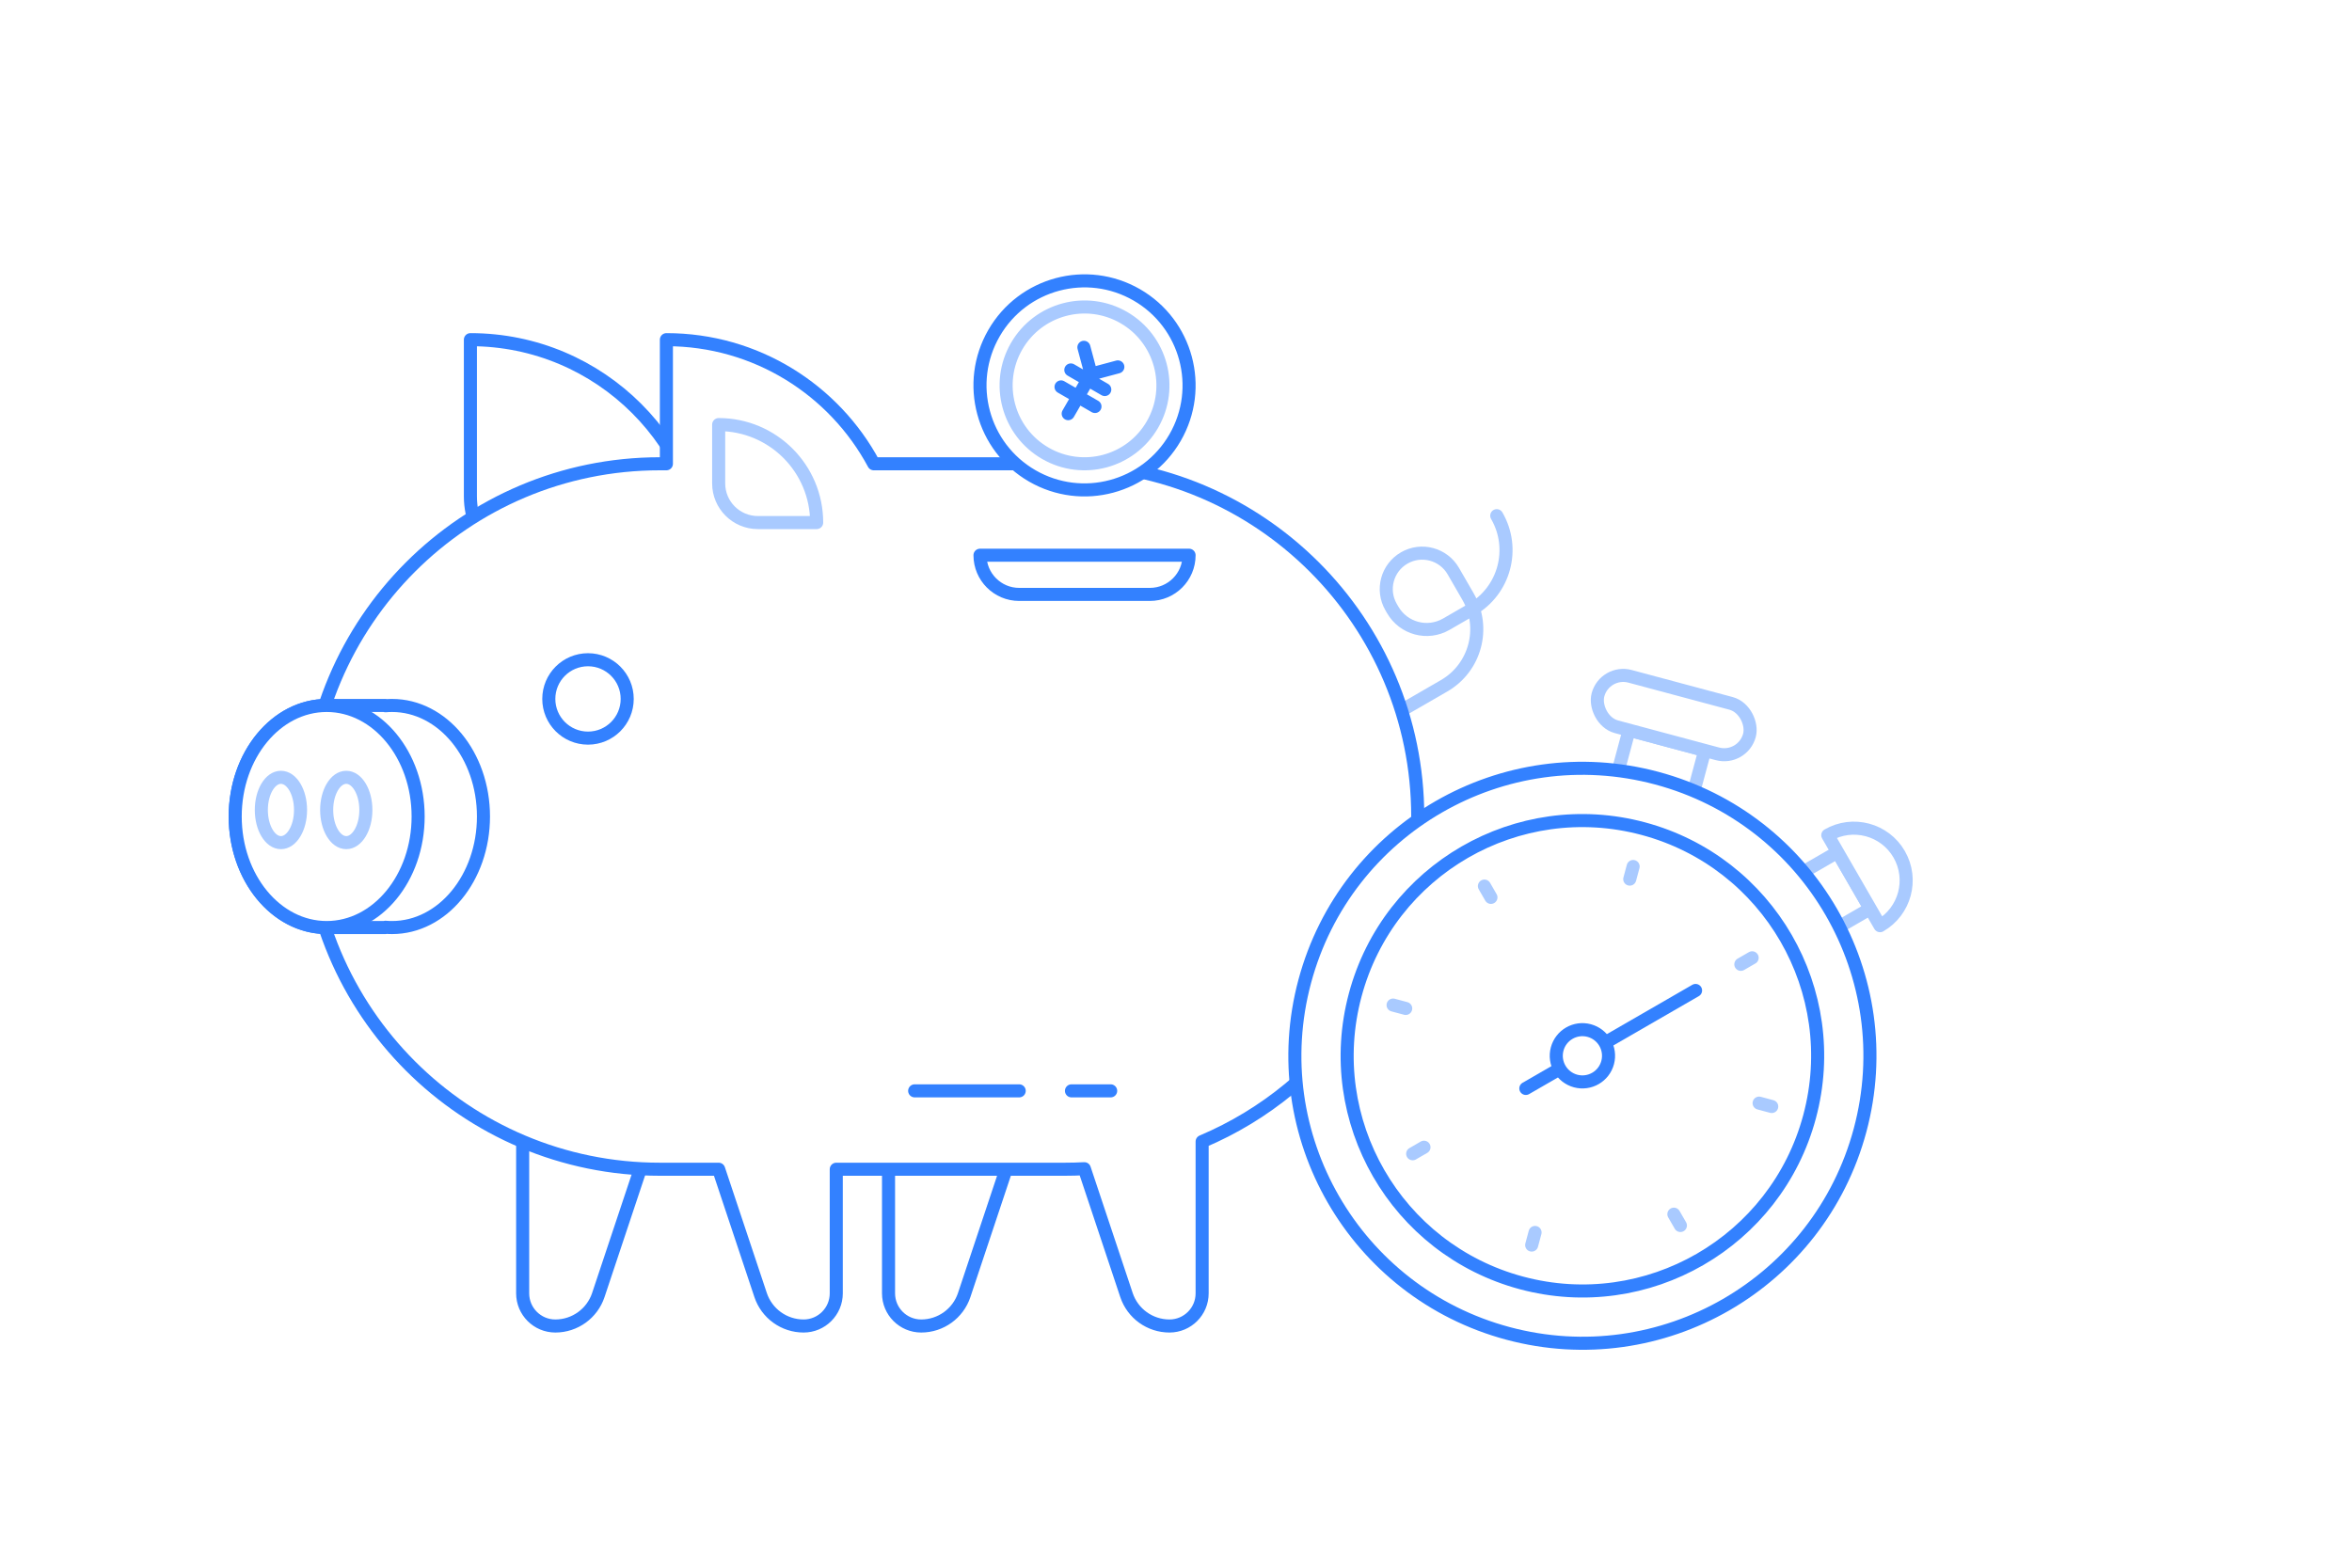 <?xml version="1.0" encoding="UTF-8"?>
<svg width="360px" height="240px" viewBox="0 0 360 240" version="1.1" xmlns="http://www.w3.org/2000/svg" xmlns:xlink="http://www.w3.org/1999/xlink">
    <title>编组 10</title>
    <g id="页面-1" stroke="none" stroke-width="1" fill="none" fill-rule="evenodd">
        <g id="首页" transform="translate(-180, -3275)">
            <rect fill="#FFFFFF" x="0" y="0" width="1440" height="4813"></rect>
            <rect id="矩形" fill="#FFFFFF" x="0" y="2307" width="1440" height="1270"></rect>
            <g id="编组-23" transform="translate(180, 3275)">
                <rect id="矩形备份-3" fill="#FFFFFF" x="0" y="0" width="360" height="240"></rect>
                <g id="编组-22" transform="translate(36, 37)" stroke-linecap="round" stroke-linejoin="round" stroke-width="2">
                    <path d="M167.5,67.33 L179.5,67.33 C185.023,67.33 189.5,62.853 189.5,57.33 L189.5,52.83 C189.5,49.793 187.038,47.33 184,47.33 C180.962,47.33 178.5,49.793 178.5,52.83 L178.5,53.33 C178.5,56.644 181.186,59.33 184.5,59.33 L189,59.33 C194.799,59.33 199.5,54.629 199.5,48.83 L199.5,48.804 L199.5,48.804" id="路径-48" stroke="#A9CAFF" transform="translate(183.5, 57.33) rotate(-30) translate(-183.5, -57.33) "></path>
                    <path d="M36,15 C55.882,15 72,31.118 72,51 L72,51 L72,51 L48,51 C41.373,51 36,45.627 36,39 L36,15 L36,15 Z" id="矩形" stroke="#3381FF" fill="#FFFFFF"></path>
                    <path d="M44,136 L64,136 L55.581,161.257 C54.637,164.089 51.986,166 49,166 C46.239,166 44,163.761 44,161 L44,136 L44,136 Z" id="矩形" stroke="#3381FF" fill="#FFFFFF"></path>
                    <path d="M100,136 L120,136 L111.581,161.257 C110.637,164.089 107.986,166 105,166 C102.239,166 100,163.761 100,161 L100,136 L100,136 Z" id="矩形备份-41" stroke="#3381FF" fill="#FFFFFF"></path>
                    <path d="M66,15 C79.734,15 91.672,22.691 97.742,34.001 L127,34 C156.823,34 181,58.177 181,88 C181,110.375 167.392,129.571 148,137.764 L148,161 C148,163.761 145.761,166 143,166 C140.014,166 137.363,164.089 136.419,161.257 L129.973,141.92 C128.989,141.973 127.997,142 127,142 L92,142 L92,161 C92,163.761 89.761,166 87,166 C84.014,166 81.363,164.089 80.419,161.257 L74,142 L65,142 C35.177,142 11,117.823 11,88 C11,58.177 35.177,34 65,34 L66,34 L66,15 Z" id="形状结合" stroke="#3381FF" fill="#FFFFFF"></path>
                    <line x1="104" y1="130" x2="120" y2="130" id="路径-49" stroke="#3381FF"></line>
                    <line x1="128" y1="130" x2="134" y2="130" id="路径-50" stroke="#3381FF"></line>
                    <path d="M13.714,104.997 C6.114,104.812 0,97.273 0,88 C0,78.611 6.268,71 14,71 L14,71 L23,71 L23,71.043 C23.331,71.014 23.664,71 24,71 C31.732,71 38,78.611 38,88 C38,97.389 31.732,105 24,105 C23.664,105 23.331,104.986 23,104.957 L23,105 L14,105 Z" id="形状结合" stroke="#3381FF" fill="#FFFFFF"></path>
                    <circle id="椭圆形" stroke="#3381FF" fill="#FFFFFF" cx="54" cy="70" r="6"></circle>
                    <path d="M114,48 L146,48 C146,51.314 143.314,54 140,54 L120,54 C116.686,54 114,51.314 114,48 L114,48 L114,48 Z" id="矩形" stroke="#3381FF" fill="#FFFFFF"></path>
                    <path d="M74,28 C82.284,28 89,34.716 89,43 L89,43 L89,43 L80,43 C76.686,43 74,40.314 74,37 L74,28 L74,28 Z" id="矩形" stroke="#A9CAFF" fill="#FFFFFF"></path>
                    <ellipse id="椭圆形" stroke="#3381FF" fill="#FFFFFF" cx="14" cy="88" rx="14" ry="17"></ellipse>
                    <ellipse id="椭圆形" stroke="#A9CAFF" fill="#FFFFFF" cx="17" cy="87" rx="3" ry="5"></ellipse>
                    <ellipse id="椭圆形备份-15" stroke="#A9CAFF" fill="#FFFFFF" cx="7" cy="87" rx="3" ry="5"></ellipse>
                    <g id="编组-16备份" transform="translate(130, 22) rotate(-330) translate(-130, -22) translate(114, 6)">
                        <circle id="椭圆形" stroke="#3381FF" fill="#FFFFFF" cx="16" cy="16" r="16"></circle>
                        <circle id="椭圆形" stroke="#A9CAFF" fill="#FFFFFF" cx="16" cy="16" r="12"></circle>
                        <path d="M13,11 L16,14 L19,11 M13,15 L19,15 M13,18 L19,18 M16,15 L16,21" id="形状结合" stroke="#3381FF"></path>
                    </g>
                </g>
                <g id="编组-21" transform="translate(244.5, 155) rotate(-345) translate(-244.5, -155) translate(200, 104)" stroke-linecap="round" stroke-linejoin="round" stroke-width="2">
                    <rect id="矩形" stroke="#A9CAFF" fill="#FFFFFF" x="38" y="8" width="12" height="8"></rect>
                    <rect id="矩形备份-38" stroke="#A9CAFF" fill="#FFFFFF" transform="translate(74.364, 24.142) rotate(-315) translate(-74.364, -24.142) " x="69.364" y="20.142" width="10" height="8"></rect>
                    <rect id="矩形备份-37" stroke="#A9CAFF" fill="#FFFFFF" x="32" y="0" width="24" height="8" rx="4"></rect>
                    <path d="M80.021,14.485 C84.439,14.485 88.021,18.067 88.021,22.485 L88.021,22.485 L88.021,22.485 L72.021,22.485 C72.021,18.067 75.603,14.485 80.021,14.485 Z" id="矩形备份-39" stroke="#A9CAFF" fill="#FFFFFF" transform="translate(80.021, 18.485) rotate(-315) translate(-80.021, -18.485) "></path>
                    <circle id="椭圆形" stroke="#3381FF" fill="#FFFFFF" cx="44" cy="58" r="44"></circle>
                    <circle id="椭圆形" stroke="#3381FF" fill="#FFFFFF" cx="44" cy="58" r="36"></circle>
                    <polyline id="路径-46" stroke="#3381FF" transform="translate(47.536, 54.464) rotate(-315) translate(-47.536, -54.464) " points="47.536 69.464 47.536 59.464 47.536 39.464"></polyline>
                    <line x1="44" y1="28" x2="44" y2="30" id="路径-47" stroke="#A9CAFF"></line>
                    <line x1="44" y1="86" x2="44" y2="88" id="路径-47备份" stroke="#A9CAFF"></line>
                    <line x1="74" y1="58" x2="72" y2="58" id="路径-47" stroke="#A9CAFF"></line>
                    <line x1="16" y1="58" x2="14" y2="58" id="路径-47备份" stroke="#A9CAFF"></line>
                    <line x1="65.213" y1="36.787" x2="63.799" y2="38.201" id="路径-47" stroke="#A9CAFF"></line>
                    <line x1="24.201" y1="77.799" x2="22.787" y2="79.213" id="路径-47备份" stroke="#A9CAFF"></line>
                    <line x1="65.213" y1="79.213" x2="63.799" y2="77.799" id="路径-47" stroke="#A9CAFF"></line>
                    <line x1="24.201" y1="38.201" x2="22.787" y2="36.787" id="路径-47备份" stroke="#A9CAFF"></line>
                    <circle id="椭圆形" stroke="#3381FF" fill="#FFFFFF" cx="44" cy="58" r="4"></circle>
                </g>
            </g>
        </g>
    </g>
</svg>